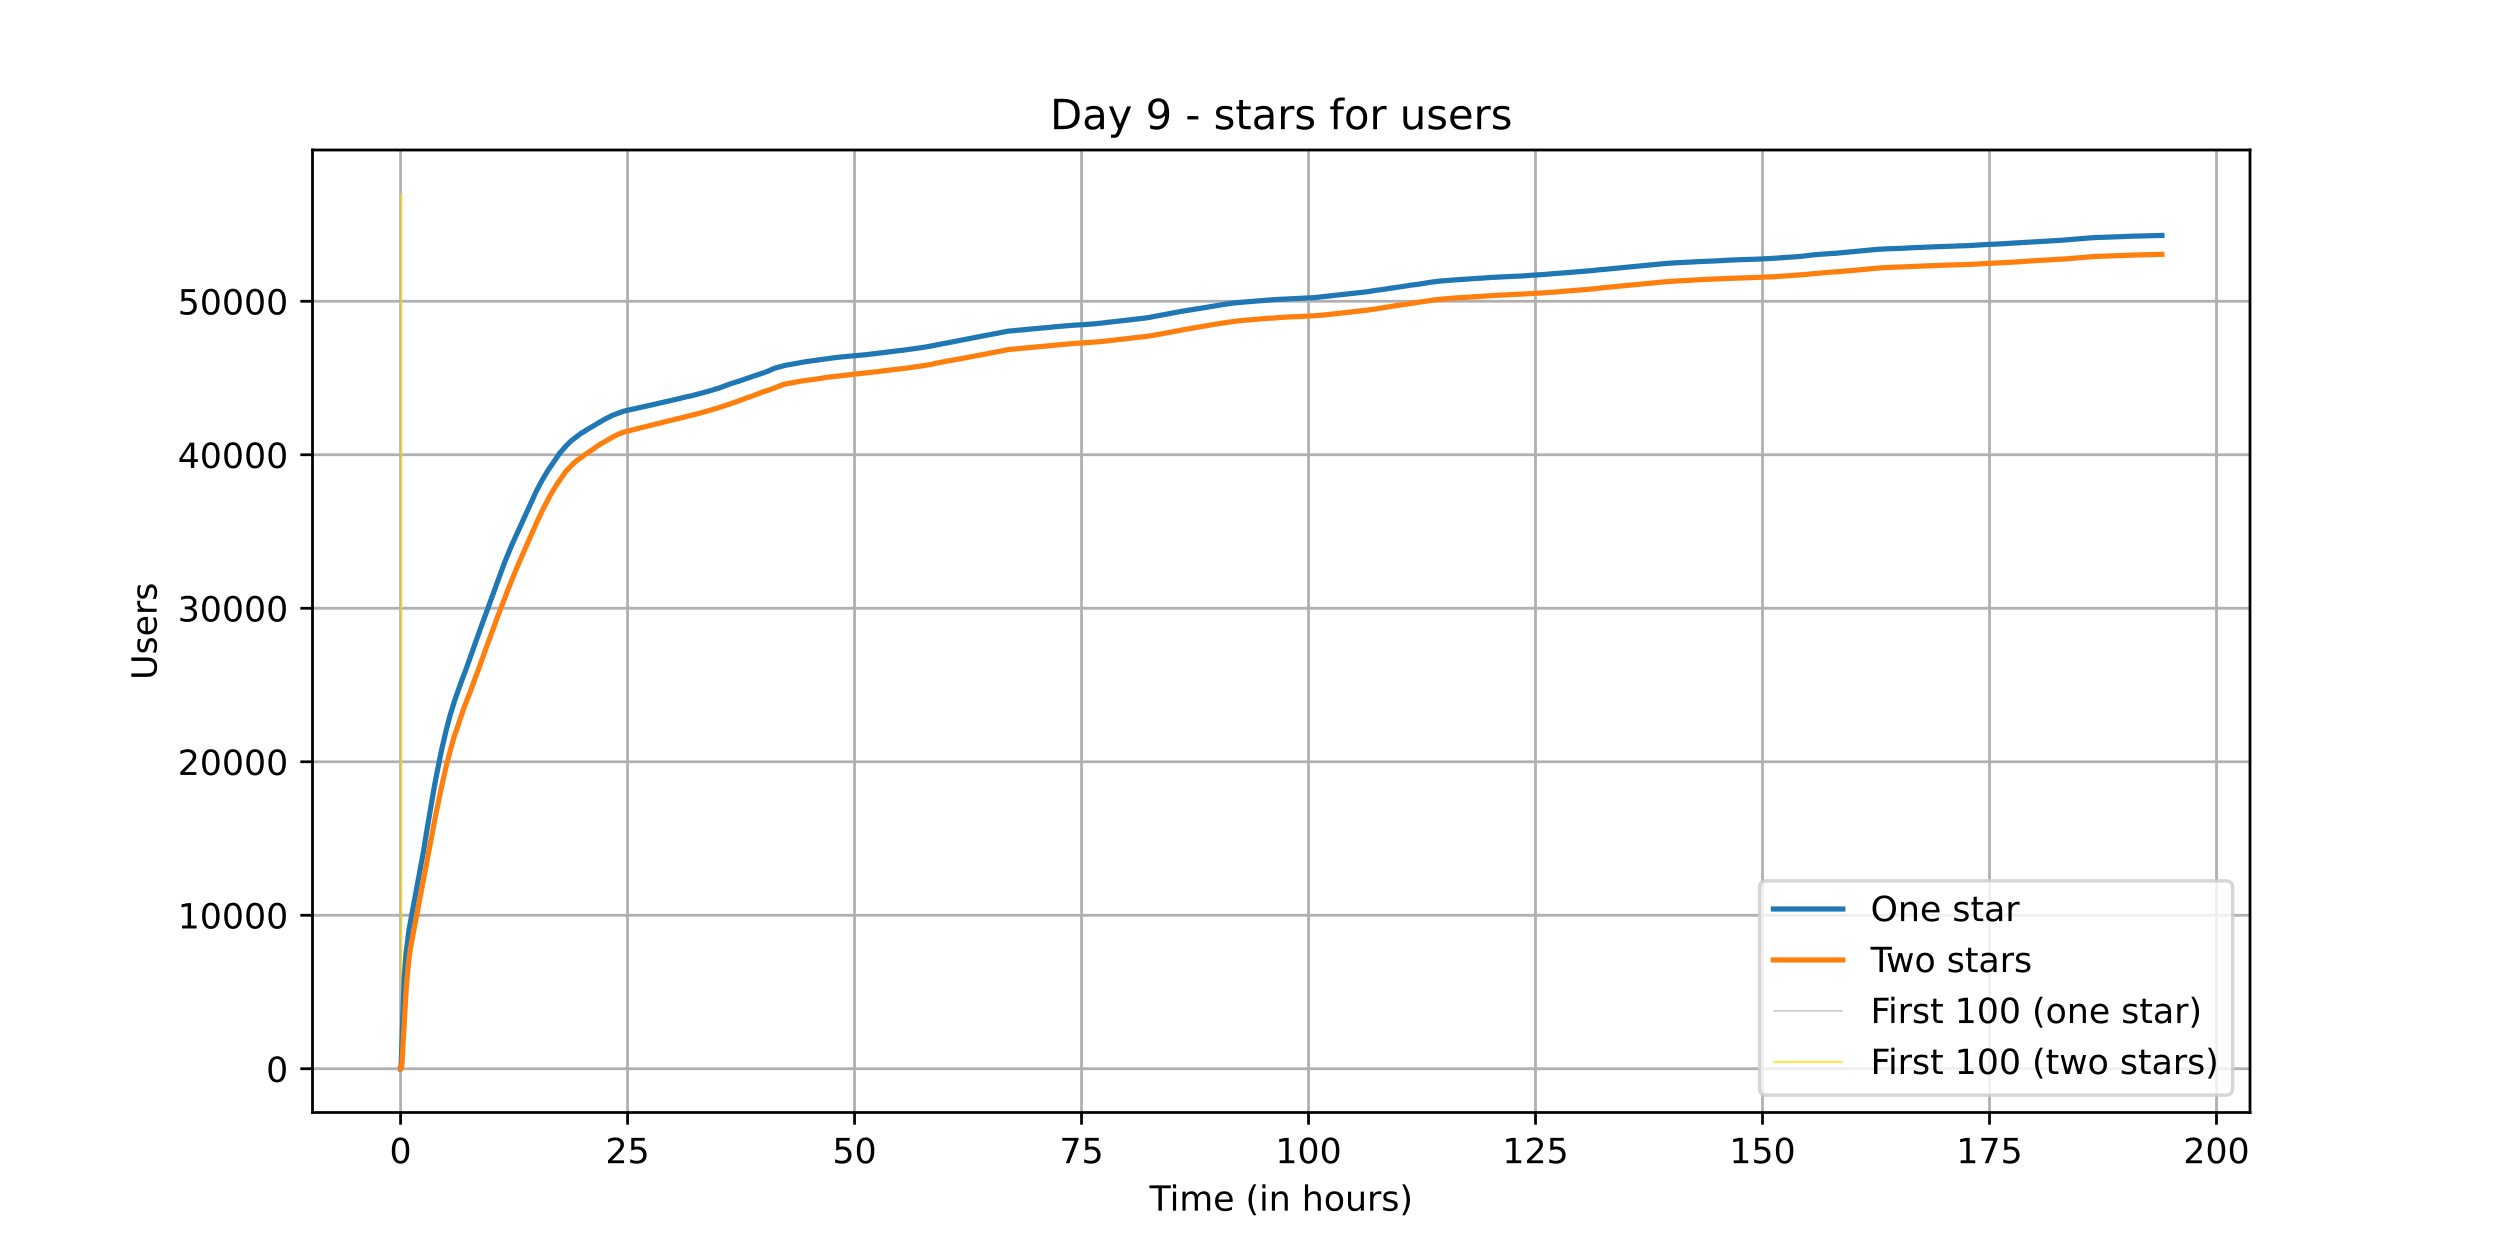 <?xml version="1.0" encoding="utf-8" standalone="no"?>
<!DOCTYPE svg PUBLIC "-//W3C//DTD SVG 1.1//EN"
  "http://www.w3.org/Graphics/SVG/1.1/DTD/svg11.dtd">
<!-- Created with matplotlib (https://matplotlib.org/) -->
<svg height="360pt" version="1.1" viewBox="0 0 720 360" width="720pt" xmlns="http://www.w3.org/2000/svg" xmlns:xlink="http://www.w3.org/1999/xlink">
 <defs>
  <style type="text/css">*{stroke-linecap:butt;stroke-linejoin:round;}</style>
 </defs>
 <g id="figure_1">
  <g id="patch_1">
   <path d="M 0 360 
L 720 360 
L 720 0 
L 0 0 
z
" style="fill:#ffffff;"/>
  </g>
  <g id="axes_1">
   <g id="patch_2">
    <path d="M 90 320.4 
L 648 320.4 
L 648 43.2 
L 90 43.2 
z
" style="fill:#ffffff;"/>
   </g>
   <g id="matplotlib.axis_1">
    <g id="xtick_1">
     <g id="line2d_1">
      <path clip-path="url(#pb12c2595b2)" d="M 115.364 320.4 
L 115.364 43.2 
" style="fill:none;stroke:#b0b0b0;stroke-linecap:square;stroke-width:0.8;"/>
     </g>
     <g id="line2d_2">
      <defs>
       <path d="M 0 0 
L 0 3.5 
" id="mc984964c8a" style="stroke:#000000;stroke-width:0.8;"/>
      </defs>
      <g>
       <use style="stroke:#000000;stroke-width:0.8;" x="115.364" xlink:href="#mc984964c8a" y="320.4"/>
      </g>
     </g>
     <g id="text_1">
      <!-- 0 -->
      <g transform="translate(112.182 334.998)scale(0.1 -0.1)">
       <defs>
        <path d="M 31.781 66.406 
Q 24.172 66.406 20.328 58.906 
Q 16.5 51.422 16.5 36.375 
Q 16.5 21.391 20.328 13.891 
Q 24.172 6.391 31.781 6.391 
Q 39.453 6.391 43.281 13.891 
Q 47.125 21.391 47.125 36.375 
Q 47.125 51.422 43.281 58.906 
Q 39.453 66.406 31.781 66.406 
z
M 31.781 74.219 
Q 44.047 74.219 50.516 64.516 
Q 56.984 54.828 56.984 36.375 
Q 56.984 17.969 50.516 8.266 
Q 44.047 -1.422 31.781 -1.422 
Q 19.531 -1.422 13.062 8.266 
Q 6.594 17.969 6.594 36.375 
Q 6.594 54.828 13.062 64.516 
Q 19.531 74.219 31.781 74.219 
z
" id="DejaVuSans-48"/>
       </defs>
       <use xlink:href="#DejaVuSans-48"/>
      </g>
     </g>
    </g>
    <g id="xtick_2">
     <g id="line2d_3">
      <path clip-path="url(#pb12c2595b2)" d="M 180.737 320.4 
L 180.737 43.2 
" style="fill:none;stroke:#b0b0b0;stroke-linecap:square;stroke-width:0.8;"/>
     </g>
     <g id="line2d_4">
      <g>
       <use style="stroke:#000000;stroke-width:0.8;" x="180.737" xlink:href="#mc984964c8a" y="320.4"/>
      </g>
     </g>
     <g id="text_2">
      <!-- 25 -->
      <g transform="translate(174.374 334.998)scale(0.1 -0.1)">
       <defs>
        <path d="M 19.188 8.297 
L 53.609 8.297 
L 53.609 0 
L 7.328 0 
L 7.328 8.297 
Q 12.938 14.109 22.625 23.891 
Q 32.328 33.688 34.812 36.531 
Q 39.547 41.844 41.422 45.531 
Q 43.312 49.219 43.312 52.781 
Q 43.312 58.594 39.234 62.25 
Q 35.156 65.922 28.609 65.922 
Q 23.969 65.922 18.812 64.312 
Q 13.672 62.703 7.812 59.422 
L 7.812 69.391 
Q 13.766 71.781 18.938 73 
Q 24.125 74.219 28.422 74.219 
Q 39.75 74.219 46.484 68.547 
Q 53.219 62.891 53.219 53.422 
Q 53.219 48.922 51.531 44.891 
Q 49.859 40.875 45.406 35.406 
Q 44.188 33.984 37.641 27.219 
Q 31.109 20.453 19.188 8.297 
z
" id="DejaVuSans-50"/>
        <path d="M 10.797 72.906 
L 49.516 72.906 
L 49.516 64.594 
L 19.828 64.594 
L 19.828 46.734 
Q 21.969 47.469 24.109 47.828 
Q 26.266 48.188 28.422 48.188 
Q 40.625 48.188 47.75 41.5 
Q 54.891 34.812 54.891 23.391 
Q 54.891 11.625 47.562 5.094 
Q 40.234 -1.422 26.906 -1.422 
Q 22.312 -1.422 17.547 -0.641 
Q 12.797 0.141 7.719 1.703 
L 7.719 11.625 
Q 12.109 9.234 16.797 8.062 
Q 21.484 6.891 26.703 6.891 
Q 35.156 6.891 40.078 11.328 
Q 45.016 15.766 45.016 23.391 
Q 45.016 31 40.078 35.438 
Q 35.156 39.891 26.703 39.891 
Q 22.75 39.891 18.812 39.016 
Q 14.891 38.141 10.797 36.281 
z
" id="DejaVuSans-53"/>
       </defs>
       <use xlink:href="#DejaVuSans-50"/>
       <use x="63.623" xlink:href="#DejaVuSans-53"/>
      </g>
     </g>
    </g>
    <g id="xtick_3">
     <g id="line2d_5">
      <path clip-path="url(#pb12c2595b2)" d="M 246.11 320.4 
L 246.11 43.2 
" style="fill:none;stroke:#b0b0b0;stroke-linecap:square;stroke-width:0.8;"/>
     </g>
     <g id="line2d_6">
      <g>
       <use style="stroke:#000000;stroke-width:0.8;" x="246.11" xlink:href="#mc984964c8a" y="320.4"/>
      </g>
     </g>
     <g id="text_3">
      <!-- 50 -->
      <g transform="translate(239.748 334.998)scale(0.1 -0.1)">
       <use xlink:href="#DejaVuSans-53"/>
       <use x="63.623" xlink:href="#DejaVuSans-48"/>
      </g>
     </g>
    </g>
    <g id="xtick_4">
     <g id="line2d_7">
      <path clip-path="url(#pb12c2595b2)" d="M 311.483 320.4 
L 311.483 43.2 
" style="fill:none;stroke:#b0b0b0;stroke-linecap:square;stroke-width:0.8;"/>
     </g>
     <g id="line2d_8">
      <g>
       <use style="stroke:#000000;stroke-width:0.8;" x="311.483" xlink:href="#mc984964c8a" y="320.4"/>
      </g>
     </g>
     <g id="text_4">
      <!-- 75 -->
      <g transform="translate(305.121 334.998)scale(0.1 -0.1)">
       <defs>
        <path d="M 8.203 72.906 
L 55.078 72.906 
L 55.078 68.703 
L 28.609 0 
L 18.312 0 
L 43.219 64.594 
L 8.203 64.594 
z
" id="DejaVuSans-55"/>
       </defs>
       <use xlink:href="#DejaVuSans-55"/>
       <use x="63.623" xlink:href="#DejaVuSans-53"/>
      </g>
     </g>
    </g>
    <g id="xtick_5">
     <g id="line2d_9">
      <path clip-path="url(#pb12c2595b2)" d="M 376.857 320.4 
L 376.857 43.2 
" style="fill:none;stroke:#b0b0b0;stroke-linecap:square;stroke-width:0.8;"/>
     </g>
     <g id="line2d_10">
      <g>
       <use style="stroke:#000000;stroke-width:0.8;" x="376.857" xlink:href="#mc984964c8a" y="320.4"/>
      </g>
     </g>
     <g id="text_5">
      <!-- 100 -->
      <g transform="translate(367.313 334.998)scale(0.1 -0.1)">
       <defs>
        <path d="M 12.406 8.297 
L 28.516 8.297 
L 28.516 63.922 
L 10.984 60.406 
L 10.984 69.391 
L 28.422 72.906 
L 38.281 72.906 
L 38.281 8.297 
L 54.391 8.297 
L 54.391 0 
L 12.406 0 
z
" id="DejaVuSans-49"/>
       </defs>
       <use xlink:href="#DejaVuSans-49"/>
       <use x="63.623" xlink:href="#DejaVuSans-48"/>
       <use x="127.246" xlink:href="#DejaVuSans-48"/>
      </g>
     </g>
    </g>
    <g id="xtick_6">
     <g id="line2d_11">
      <path clip-path="url(#pb12c2595b2)" d="M 442.23 320.4 
L 442.23 43.2 
" style="fill:none;stroke:#b0b0b0;stroke-linecap:square;stroke-width:0.8;"/>
     </g>
     <g id="line2d_12">
      <g>
       <use style="stroke:#000000;stroke-width:0.8;" x="442.23" xlink:href="#mc984964c8a" y="320.4"/>
      </g>
     </g>
     <g id="text_6">
      <!-- 125 -->
      <g transform="translate(432.686 334.998)scale(0.1 -0.1)">
       <use xlink:href="#DejaVuSans-49"/>
       <use x="63.623" xlink:href="#DejaVuSans-50"/>
       <use x="127.246" xlink:href="#DejaVuSans-53"/>
      </g>
     </g>
    </g>
    <g id="xtick_7">
     <g id="line2d_13">
      <path clip-path="url(#pb12c2595b2)" d="M 507.603 320.4 
L 507.603 43.2 
" style="fill:none;stroke:#b0b0b0;stroke-linecap:square;stroke-width:0.8;"/>
     </g>
     <g id="line2d_14">
      <g>
       <use style="stroke:#000000;stroke-width:0.8;" x="507.603" xlink:href="#mc984964c8a" y="320.4"/>
      </g>
     </g>
     <g id="text_7">
      <!-- 150 -->
      <g transform="translate(498.06 334.998)scale(0.1 -0.1)">
       <use xlink:href="#DejaVuSans-49"/>
       <use x="63.623" xlink:href="#DejaVuSans-53"/>
       <use x="127.246" xlink:href="#DejaVuSans-48"/>
      </g>
     </g>
    </g>
    <g id="xtick_8">
     <g id="line2d_15">
      <path clip-path="url(#pb12c2595b2)" d="M 572.977 320.4 
L 572.977 43.2 
" style="fill:none;stroke:#b0b0b0;stroke-linecap:square;stroke-width:0.8;"/>
     </g>
     <g id="line2d_16">
      <g>
       <use style="stroke:#000000;stroke-width:0.8;" x="572.977" xlink:href="#mc984964c8a" y="320.4"/>
      </g>
     </g>
     <g id="text_8">
      <!-- 175 -->
      <g transform="translate(563.433 334.998)scale(0.1 -0.1)">
       <use xlink:href="#DejaVuSans-49"/>
       <use x="63.623" xlink:href="#DejaVuSans-55"/>
       <use x="127.246" xlink:href="#DejaVuSans-53"/>
      </g>
     </g>
    </g>
    <g id="xtick_9">
     <g id="line2d_17">
      <path clip-path="url(#pb12c2595b2)" d="M 638.35 320.4 
L 638.35 43.2 
" style="fill:none;stroke:#b0b0b0;stroke-linecap:square;stroke-width:0.8;"/>
     </g>
     <g id="line2d_18">
      <g>
       <use style="stroke:#000000;stroke-width:0.8;" x="638.35" xlink:href="#mc984964c8a" y="320.4"/>
      </g>
     </g>
     <g id="text_9">
      <!-- 200 -->
      <g transform="translate(628.806 334.998)scale(0.1 -0.1)">
       <use xlink:href="#DejaVuSans-50"/>
       <use x="63.623" xlink:href="#DejaVuSans-48"/>
       <use x="127.246" xlink:href="#DejaVuSans-48"/>
      </g>
     </g>
    </g>
    <g id="text_10">
     <!-- Time (in hours) -->
     <g transform="translate(331.072 348.677)scale(0.1 -0.1)">
      <defs>
       <path d="M -0.297 72.906 
L 61.375 72.906 
L 61.375 64.594 
L 35.5 64.594 
L 35.5 0 
L 25.594 0 
L 25.594 64.594 
L -0.297 64.594 
z
" id="DejaVuSans-84"/>
       <path d="M 9.422 54.688 
L 18.406 54.688 
L 18.406 0 
L 9.422 0 
z
M 9.422 75.984 
L 18.406 75.984 
L 18.406 64.594 
L 9.422 64.594 
z
" id="DejaVuSans-105"/>
       <path d="M 52 44.188 
Q 55.375 50.25 60.062 53.125 
Q 64.75 56 71.094 56 
Q 79.641 56 84.281 50.016 
Q 88.922 44.047 88.922 33.016 
L 88.922 0 
L 79.891 0 
L 79.891 32.719 
Q 79.891 40.578 77.094 44.375 
Q 74.312 48.188 68.609 48.188 
Q 61.625 48.188 57.562 43.547 
Q 53.516 38.922 53.516 30.906 
L 53.516 0 
L 44.484 0 
L 44.484 32.719 
Q 44.484 40.625 41.703 44.406 
Q 38.922 48.188 33.109 48.188 
Q 26.219 48.188 22.156 43.531 
Q 18.109 38.875 18.109 30.906 
L 18.109 0 
L 9.078 0 
L 9.078 54.688 
L 18.109 54.688 
L 18.109 46.188 
Q 21.188 51.219 25.484 53.609 
Q 29.781 56 35.688 56 
Q 41.656 56 45.828 52.969 
Q 50 49.953 52 44.188 
z
" id="DejaVuSans-109"/>
       <path d="M 56.203 29.594 
L 56.203 25.203 
L 14.891 25.203 
Q 15.484 15.922 20.484 11.062 
Q 25.484 6.203 34.422 6.203 
Q 39.594 6.203 44.453 7.469 
Q 49.312 8.734 54.109 11.281 
L 54.109 2.781 
Q 49.266 0.734 44.188 -0.344 
Q 39.109 -1.422 33.891 -1.422 
Q 20.797 -1.422 13.156 6.188 
Q 5.516 13.812 5.516 26.812 
Q 5.516 40.234 12.766 48.109 
Q 20.016 56 32.328 56 
Q 43.359 56 49.781 48.891 
Q 56.203 41.797 56.203 29.594 
z
M 47.219 32.234 
Q 47.125 39.594 43.094 43.984 
Q 39.062 48.391 32.422 48.391 
Q 24.906 48.391 20.391 44.141 
Q 15.875 39.891 15.188 32.172 
z
" id="DejaVuSans-101"/>
       <path id="DejaVuSans-32"/>
       <path d="M 31 75.875 
Q 24.469 64.656 21.281 53.656 
Q 18.109 42.672 18.109 31.391 
Q 18.109 20.125 21.312 9.062 
Q 24.516 -2 31 -13.188 
L 23.188 -13.188 
Q 15.875 -1.703 12.234 9.375 
Q 8.594 20.453 8.594 31.391 
Q 8.594 42.281 12.203 53.312 
Q 15.828 64.359 23.188 75.875 
z
" id="DejaVuSans-40"/>
       <path d="M 54.891 33.016 
L 54.891 0 
L 45.906 0 
L 45.906 32.719 
Q 45.906 40.484 42.875 44.328 
Q 39.844 48.188 33.797 48.188 
Q 26.516 48.188 22.312 43.547 
Q 18.109 38.922 18.109 30.906 
L 18.109 0 
L 9.078 0 
L 9.078 54.688 
L 18.109 54.688 
L 18.109 46.188 
Q 21.344 51.125 25.703 53.562 
Q 30.078 56 35.797 56 
Q 45.219 56 50.047 50.172 
Q 54.891 44.344 54.891 33.016 
z
" id="DejaVuSans-110"/>
       <path d="M 54.891 33.016 
L 54.891 0 
L 45.906 0 
L 45.906 32.719 
Q 45.906 40.484 42.875 44.328 
Q 39.844 48.188 33.797 48.188 
Q 26.516 48.188 22.312 43.547 
Q 18.109 38.922 18.109 30.906 
L 18.109 0 
L 9.078 0 
L 9.078 75.984 
L 18.109 75.984 
L 18.109 46.188 
Q 21.344 51.125 25.703 53.562 
Q 30.078 56 35.797 56 
Q 45.219 56 50.047 50.172 
Q 54.891 44.344 54.891 33.016 
z
" id="DejaVuSans-104"/>
       <path d="M 30.609 48.391 
Q 23.391 48.391 19.188 42.75 
Q 14.984 37.109 14.984 27.297 
Q 14.984 17.484 19.156 11.844 
Q 23.344 6.203 30.609 6.203 
Q 37.797 6.203 41.984 11.859 
Q 46.188 17.531 46.188 27.297 
Q 46.188 37.016 41.984 42.703 
Q 37.797 48.391 30.609 48.391 
z
M 30.609 56 
Q 42.328 56 49.016 48.375 
Q 55.719 40.766 55.719 27.297 
Q 55.719 13.875 49.016 6.219 
Q 42.328 -1.422 30.609 -1.422 
Q 18.844 -1.422 12.172 6.219 
Q 5.516 13.875 5.516 27.297 
Q 5.516 40.766 12.172 48.375 
Q 18.844 56 30.609 56 
z
" id="DejaVuSans-111"/>
       <path d="M 8.5 21.578 
L 8.5 54.688 
L 17.484 54.688 
L 17.484 21.922 
Q 17.484 14.156 20.5 10.266 
Q 23.531 6.391 29.594 6.391 
Q 36.859 6.391 41.078 11.031 
Q 45.312 15.672 45.312 23.688 
L 45.312 54.688 
L 54.297 54.688 
L 54.297 0 
L 45.312 0 
L 45.312 8.406 
Q 42.047 3.422 37.719 1 
Q 33.406 -1.422 27.688 -1.422 
Q 18.266 -1.422 13.375 4.438 
Q 8.5 10.297 8.5 21.578 
z
M 31.109 56 
z
" id="DejaVuSans-117"/>
       <path d="M 41.109 46.297 
Q 39.594 47.172 37.812 47.578 
Q 36.031 48 33.891 48 
Q 26.266 48 22.188 43.047 
Q 18.109 38.094 18.109 28.812 
L 18.109 0 
L 9.078 0 
L 9.078 54.688 
L 18.109 54.688 
L 18.109 46.188 
Q 20.953 51.172 25.484 53.578 
Q 30.031 56 36.531 56 
Q 37.453 56 38.578 55.875 
Q 39.703 55.766 41.062 55.516 
z
" id="DejaVuSans-114"/>
       <path d="M 44.281 53.078 
L 44.281 44.578 
Q 40.484 46.531 36.375 47.5 
Q 32.281 48.484 27.875 48.484 
Q 21.188 48.484 17.844 46.438 
Q 14.5 44.391 14.5 40.281 
Q 14.5 37.156 16.891 35.375 
Q 19.281 33.594 26.516 31.984 
L 29.594 31.297 
Q 39.156 29.25 43.188 25.516 
Q 47.219 21.781 47.219 15.094 
Q 47.219 7.469 41.188 3.016 
Q 35.156 -1.422 24.609 -1.422 
Q 20.219 -1.422 15.453 -0.562 
Q 10.688 0.297 5.422 2 
L 5.422 11.281 
Q 10.406 8.688 15.234 7.391 
Q 20.062 6.109 24.812 6.109 
Q 31.156 6.109 34.562 8.281 
Q 37.984 10.453 37.984 14.406 
Q 37.984 18.062 35.516 20.016 
Q 33.062 21.969 24.703 23.781 
L 21.578 24.516 
Q 13.234 26.266 9.516 29.906 
Q 5.812 33.547 5.812 39.891 
Q 5.812 47.609 11.281 51.797 
Q 16.75 56 26.812 56 
Q 31.781 56 36.172 55.266 
Q 40.578 54.547 44.281 53.078 
z
" id="DejaVuSans-115"/>
       <path d="M 8.016 75.875 
L 15.828 75.875 
Q 23.141 64.359 26.781 53.312 
Q 30.422 42.281 30.422 31.391 
Q 30.422 20.453 26.781 9.375 
Q 23.141 -1.703 15.828 -13.188 
L 8.016 -13.188 
Q 14.5 -2 17.703 9.062 
Q 20.906 20.125 20.906 31.391 
Q 20.906 42.672 17.703 53.656 
Q 14.5 64.656 8.016 75.875 
z
" id="DejaVuSans-41"/>
      </defs>
      <use xlink:href="#DejaVuSans-84"/>
      <use x="57.959" xlink:href="#DejaVuSans-105"/>
      <use x="85.742" xlink:href="#DejaVuSans-109"/>
      <use x="183.154" xlink:href="#DejaVuSans-101"/>
      <use x="244.678" xlink:href="#DejaVuSans-32"/>
      <use x="276.465" xlink:href="#DejaVuSans-40"/>
      <use x="315.479" xlink:href="#DejaVuSans-105"/>
      <use x="343.262" xlink:href="#DejaVuSans-110"/>
      <use x="406.641" xlink:href="#DejaVuSans-32"/>
      <use x="438.428" xlink:href="#DejaVuSans-104"/>
      <use x="501.807" xlink:href="#DejaVuSans-111"/>
      <use x="562.988" xlink:href="#DejaVuSans-117"/>
      <use x="626.367" xlink:href="#DejaVuSans-114"/>
      <use x="667.48" xlink:href="#DejaVuSans-115"/>
      <use x="719.58" xlink:href="#DejaVuSans-41"/>
     </g>
    </g>
   </g>
   <g id="matplotlib.axis_2">
    <g id="ytick_1">
     <g id="line2d_19">
      <path clip-path="url(#pb12c2595b2)" d="M 90 307.8 
L 648 307.8 
" style="fill:none;stroke:#b0b0b0;stroke-linecap:square;stroke-width:0.8;"/>
     </g>
     <g id="line2d_20">
      <defs>
       <path d="M 0 0 
L -3.5 0 
" id="mdc20ce5149" style="stroke:#000000;stroke-width:0.8;"/>
      </defs>
      <g>
       <use style="stroke:#000000;stroke-width:0.8;" x="90" xlink:href="#mdc20ce5149" y="307.8"/>
      </g>
     </g>
     <g id="text_11">
      <!-- 0 -->
      <g transform="translate(76.638 311.599)scale(0.1 -0.1)">
       <use xlink:href="#DejaVuSans-48"/>
      </g>
     </g>
    </g>
    <g id="ytick_2">
     <g id="line2d_21">
      <path clip-path="url(#pb12c2595b2)" d="M 90 263.594 
L 648 263.594 
" style="fill:none;stroke:#b0b0b0;stroke-linecap:square;stroke-width:0.8;"/>
     </g>
     <g id="line2d_22">
      <g>
       <use style="stroke:#000000;stroke-width:0.8;" x="90" xlink:href="#mdc20ce5149" y="263.594"/>
      </g>
     </g>
     <g id="text_12">
      <!-- 10000 -->
      <g transform="translate(51.188 267.393)scale(0.1 -0.1)">
       <use xlink:href="#DejaVuSans-49"/>
       <use x="63.623" xlink:href="#DejaVuSans-48"/>
       <use x="127.246" xlink:href="#DejaVuSans-48"/>
       <use x="190.869" xlink:href="#DejaVuSans-48"/>
       <use x="254.492" xlink:href="#DejaVuSans-48"/>
      </g>
     </g>
    </g>
    <g id="ytick_3">
     <g id="line2d_23">
      <path clip-path="url(#pb12c2595b2)" d="M 90 219.388 
L 648 219.388 
" style="fill:none;stroke:#b0b0b0;stroke-linecap:square;stroke-width:0.8;"/>
     </g>
     <g id="line2d_24">
      <g>
       <use style="stroke:#000000;stroke-width:0.8;" x="90" xlink:href="#mdc20ce5149" y="219.388"/>
      </g>
     </g>
     <g id="text_13">
      <!-- 20000 -->
      <g transform="translate(51.188 223.187)scale(0.1 -0.1)">
       <use xlink:href="#DejaVuSans-50"/>
       <use x="63.623" xlink:href="#DejaVuSans-48"/>
       <use x="127.246" xlink:href="#DejaVuSans-48"/>
       <use x="190.869" xlink:href="#DejaVuSans-48"/>
       <use x="254.492" xlink:href="#DejaVuSans-48"/>
      </g>
     </g>
    </g>
    <g id="ytick_4">
     <g id="line2d_25">
      <path clip-path="url(#pb12c2595b2)" d="M 90 175.181 
L 648 175.181 
" style="fill:none;stroke:#b0b0b0;stroke-linecap:square;stroke-width:0.8;"/>
     </g>
     <g id="line2d_26">
      <g>
       <use style="stroke:#000000;stroke-width:0.8;" x="90" xlink:href="#mdc20ce5149" y="175.181"/>
      </g>
     </g>
     <g id="text_14">
      <!-- 30000 -->
      <g transform="translate(51.188 178.981)scale(0.1 -0.1)">
       <defs>
        <path d="M 40.578 39.312 
Q 47.656 37.797 51.625 33 
Q 55.609 28.219 55.609 21.188 
Q 55.609 10.406 48.188 4.484 
Q 40.766 -1.422 27.094 -1.422 
Q 22.516 -1.422 17.656 -0.516 
Q 12.797 0.391 7.625 2.203 
L 7.625 11.719 
Q 11.719 9.328 16.594 8.109 
Q 21.484 6.891 26.812 6.891 
Q 36.078 6.891 40.938 10.547 
Q 45.797 14.203 45.797 21.188 
Q 45.797 27.641 41.281 31.266 
Q 36.766 34.906 28.719 34.906 
L 20.219 34.906 
L 20.219 43.016 
L 29.109 43.016 
Q 36.375 43.016 40.234 45.922 
Q 44.094 48.828 44.094 54.297 
Q 44.094 59.906 40.109 62.906 
Q 36.141 65.922 28.719 65.922 
Q 24.656 65.922 20.016 65.031 
Q 15.375 64.156 9.812 62.312 
L 9.812 71.094 
Q 15.438 72.656 20.344 73.438 
Q 25.25 74.219 29.594 74.219 
Q 40.828 74.219 47.359 69.109 
Q 53.906 64.016 53.906 55.328 
Q 53.906 49.266 50.438 45.094 
Q 46.969 40.922 40.578 39.312 
z
" id="DejaVuSans-51"/>
       </defs>
       <use xlink:href="#DejaVuSans-51"/>
       <use x="63.623" xlink:href="#DejaVuSans-48"/>
       <use x="127.246" xlink:href="#DejaVuSans-48"/>
       <use x="190.869" xlink:href="#DejaVuSans-48"/>
       <use x="254.492" xlink:href="#DejaVuSans-48"/>
      </g>
     </g>
    </g>
    <g id="ytick_5">
     <g id="line2d_27">
      <path clip-path="url(#pb12c2595b2)" d="M 90 130.975 
L 648 130.975 
" style="fill:none;stroke:#b0b0b0;stroke-linecap:square;stroke-width:0.8;"/>
     </g>
     <g id="line2d_28">
      <g>
       <use style="stroke:#000000;stroke-width:0.8;" x="90" xlink:href="#mdc20ce5149" y="130.975"/>
      </g>
     </g>
     <g id="text_15">
      <!-- 40000 -->
      <g transform="translate(51.188 134.774)scale(0.1 -0.1)">
       <defs>
        <path d="M 37.797 64.312 
L 12.891 25.391 
L 37.797 25.391 
z
M 35.203 72.906 
L 47.609 72.906 
L 47.609 25.391 
L 58.016 25.391 
L 58.016 17.188 
L 47.609 17.188 
L 47.609 0 
L 37.797 0 
L 37.797 17.188 
L 4.891 17.188 
L 4.891 26.703 
z
" id="DejaVuSans-52"/>
       </defs>
       <use xlink:href="#DejaVuSans-52"/>
       <use x="63.623" xlink:href="#DejaVuSans-48"/>
       <use x="127.246" xlink:href="#DejaVuSans-48"/>
       <use x="190.869" xlink:href="#DejaVuSans-48"/>
       <use x="254.492" xlink:href="#DejaVuSans-48"/>
      </g>
     </g>
    </g>
    <g id="ytick_6">
     <g id="line2d_29">
      <path clip-path="url(#pb12c2595b2)" d="M 90 86.769 
L 648 86.769 
" style="fill:none;stroke:#b0b0b0;stroke-linecap:square;stroke-width:0.8;"/>
     </g>
     <g id="line2d_30">
      <g>
       <use style="stroke:#000000;stroke-width:0.8;" x="90" xlink:href="#mdc20ce5149" y="86.769"/>
      </g>
     </g>
     <g id="text_16">
      <!-- 50000 -->
      <g transform="translate(51.188 90.568)scale(0.1 -0.1)">
       <use xlink:href="#DejaVuSans-53"/>
       <use x="63.623" xlink:href="#DejaVuSans-48"/>
       <use x="127.246" xlink:href="#DejaVuSans-48"/>
       <use x="190.869" xlink:href="#DejaVuSans-48"/>
       <use x="254.492" xlink:href="#DejaVuSans-48"/>
      </g>
     </g>
    </g>
    <g id="text_17">
     <!-- Users -->
     <g transform="translate(45.108 195.801)rotate(-90)scale(0.1 -0.1)">
      <defs>
       <path d="M 8.688 72.906 
L 18.609 72.906 
L 18.609 28.609 
Q 18.609 16.891 22.844 11.734 
Q 27.094 6.594 36.625 6.594 
Q 46.094 6.594 50.344 11.734 
Q 54.594 16.891 54.594 28.609 
L 54.594 72.906 
L 64.5 72.906 
L 64.5 27.391 
Q 64.5 13.141 57.438 5.859 
Q 50.391 -1.422 36.625 -1.422 
Q 22.797 -1.422 15.734 5.859 
Q 8.688 13.141 8.688 27.391 
z
" id="DejaVuSans-85"/>
      </defs>
      <use xlink:href="#DejaVuSans-85"/>
      <use x="73.193" xlink:href="#DejaVuSans-115"/>
      <use x="125.293" xlink:href="#DejaVuSans-101"/>
      <use x="186.816" xlink:href="#DejaVuSans-114"/>
      <use x="227.93" xlink:href="#DejaVuSans-115"/>
     </g>
    </g>
   </g>
   <g id="LineCollection_1">
    <path clip-path="url(#pb12c2595b2)" d="M 115.515 307.8 
L 115.515 55.8 
" style="fill:none;stroke:#c0c0c0;stroke-width:0.4;"/>
   </g>
   <g id="LineCollection_2">
    <path clip-path="url(#pb12c2595b2)" d="M 115.645 307.8 
L 115.645 55.8 
" style="fill:none;stroke:#ffd700;stroke-width:0.4;"/>
   </g>
   <g id="line2d_31">
    <path clip-path="url(#pb12c2595b2)" d="M 115.364 307.8 
L 115.428 307.796 
L 115.515 307.221 
L 115.688 302.455 
L 116.378 282.337 
L 116.94 274.482 
L 117.804 267.723 
L 122.037 244.824 
L 122.858 239.607 
L 124.844 227.968 
L 125.492 224.365 
L 127.133 216.161 
L 128.602 209.866 
L 129.595 206.135 
L 130.977 201.63 
L 132.316 197.841 
L 132.748 196.639 
L 133.352 194.95 
L 133.827 193.819 
L 137.844 182.506 
L 138.19 181.525 
L 145.322 161.981 
L 147.222 157.362 
L 147.654 156.394 
L 154.481 141.412 
L 155.388 139.71 
L 156.079 138.402 
L 157.764 135.55 
L 161.22 130.489 
L 163.337 128.075 
L 164.158 127.279 
L 164.547 126.93 
L 166.967 125.082 
L 167.313 124.804 
L 168.134 124.357 
L 168.782 123.902 
L 173.231 121.276 
L 173.663 121.033 
L 174.484 120.565 
L 175.132 120.251 
L 176.254 119.689 
L 176.514 119.565 
L 179.538 118.443 
L 180.1 118.332 
L 180.359 118.235 
L 181.569 117.97 
L 182.562 117.757 
L 189.105 116.299 
L 189.972 116.069 
L 191.1 115.83 
L 192.051 115.622 
L 196.025 114.707 
L 196.327 114.601 
L 197.926 114.23 
L 199.135 113.996 
L 199.912 113.779 
L 200.258 113.686 
L 200.776 113.54 
L 201.51 113.359 
L 201.77 113.271 
L 203.634 112.789 
L 204.239 112.616 
L 204.844 112.426 
L 205.707 112.183 
L 206.14 112.028 
L 206.874 111.838 
L 207.565 111.586 
L 208.603 111.18 
L 210.763 110.41 
L 212.059 109.99 
L 212.707 109.822 
L 213.485 109.54 
L 216.251 108.594 
L 216.683 108.448 
L 219.752 107.409 
L 220.011 107.334 
L 220.443 107.179 
L 221.395 106.808 
L 222 106.511 
L 222.648 106.237 
L 223.167 106.021 
L 226.064 105.238 
L 226.626 105.132 
L 227.101 105.044 
L 228.701 104.774 
L 229.565 104.624 
L 230.732 104.394 
L 231.553 104.252 
L 232.245 104.146 
L 232.72 104.067 
L 233.325 103.996 
L 236.091 103.607 
L 236.522 103.536 
L 237.214 103.439 
L 237.602 103.395 
L 239.287 103.161 
L 240.151 103.054 
L 240.54 103.001 
L 241.576 102.891 
L 242.268 102.794 
L 243.564 102.692 
L 244.126 102.626 
L 245.422 102.515 
L 246.372 102.431 
L 247.408 102.325 
L 248.272 102.259 
L 249.308 102.153 
L 249.826 102.108 
L 250.561 102.002 
L 251.166 101.923 
L 252.419 101.812 
L 253.196 101.68 
L 254.276 101.569 
L 258.897 100.981 
L 259.896 100.888 
L 261.887 100.601 
L 262.881 100.491 
L 263.659 100.353 
L 264.566 100.243 
L 266.51 99.942 
L 267.33 99.801 
L 268.625 99.562 
L 269.014 99.483 
L 270.051 99.27 
L 270.656 99.164 
L 279.121 97.529 
L 280.245 97.308 
L 280.806 97.193 
L 281.41 97.082 
L 282.015 96.954 
L 290.354 95.371 
L 302.969 94.2 
L 303.963 94.089 
L 308.972 93.683 
L 310.786 93.572 
L 313.853 93.364 
L 315.364 93.254 
L 325.518 92.1 
L 326.166 92.012 
L 327.246 91.901 
L 331.22 91.397 
L 331.652 91.287 
L 332.818 91.061 
L 333.164 90.999 
L 339.124 89.881 
L 340.549 89.625 
L 342.882 89.249 
L 343.529 89.138 
L 343.875 89.076 
L 344.566 88.966 
L 346.552 88.665 
L 348.151 88.396 
L 351.087 87.901 
L 352.815 87.618 
L 354.802 87.321 
L 355.795 87.211 
L 362.143 86.676 
L 363.569 86.57 
L 364.605 86.468 
L 367.936 86.234 
L 370.397 86.128 
L 371.132 86.084 
L 373.593 85.973 
L 375.882 85.845 
L 378.301 85.734 
L 393.981 84.006 
L 394.327 83.935 
L 395.017 83.834 
L 395.925 83.67 
L 397.479 83.462 
L 398.343 83.356 
L 399.034 83.25 
L 399.639 83.14 
L 400.329 83.033 
L 402.835 82.671 
L 404.649 82.401 
L 405.426 82.291 
L 406.074 82.14 
L 407.154 82.026 
L 408.104 81.915 
L 410.091 81.601 
L 412.467 81.217 
L 413.417 81.115 
L 414.021 81.035 
L 414.972 80.925 
L 419.766 80.549 
L 421.667 80.439 
L 425.078 80.195 
L 427.065 80.089 
L 428.059 79.996 
L 429.959 79.886 
L 432.075 79.775 
L 434.321 79.665 
L 436.394 79.563 
L 438.856 79.462 
L 439.245 79.417 
L 440.67 79.307 
L 443.737 79.104 
L 445.249 79.002 
L 445.767 78.949 
L 447.063 78.838 
L 451.387 78.511 
L 452.813 78.401 
L 458.082 77.967 
L 459.249 77.857 
L 460.588 77.693 
L 462.057 77.583 
L 478.992 75.947 
L 480.461 75.837 
L 480.98 75.788 
L 482.837 75.682 
L 483.614 75.633 
L 486.034 75.523 
L 488.583 75.373 
L 491.26 75.262 
L 493.075 75.187 
L 495.235 75.076 
L 497.569 74.948 
L 500.035 74.838 
L 500.729 74.807 
L 504.446 74.696 
L 506.13 74.63 
L 508.203 74.519 
L 510.018 74.444 
L 511.659 74.338 
L 512.177 74.289 
L 515.33 74.077 
L 516.928 73.976 
L 517.489 73.914 
L 518.914 73.803 
L 520.124 73.671 
L 520.858 73.56 
L 521.938 73.45 
L 522.888 73.339 
L 526.602 73.065 
L 528.547 72.954 
L 540.688 71.81 
L 542.805 71.699 
L 544.663 71.619 
L 547.947 71.509 
L 550.581 71.35 
L 553.519 71.239 
L 555.419 71.151 
L 558.053 71.04 
L 559.565 70.992 
L 562.761 70.886 
L 563.495 70.841 
L 567.08 70.731 
L 569.715 70.567 
L 571.701 70.457 
L 573.861 70.342 
L 576.237 70.231 
L 576.928 70.2 
L 578.485 70.099 
L 579.003 70.055 
L 581.033 69.944 
L 581.766 69.904 
L 583.322 69.794 
L 583.927 69.776 
L 585.698 69.666 
L 586.432 69.626 
L 588.766 69.493 
L 590.45 69.383 
L 592.913 69.237 
L 594.47 69.135 
L 595.032 69.078 
L 596.414 68.967 
L 602.247 68.485 
L 604.45 68.375 
L 605.833 68.339 
L 608.814 68.229 
L 610.499 68.167 
L 613.09 68.056 
L 614.732 67.999 
L 619.656 67.888 
L 621.211 67.835 
L 622.636 67.8 
L 622.636 67.8 
" style="fill:none;stroke:#1f77b4;stroke-linecap:square;stroke-width:1.5;"/>
   </g>
   <g id="line2d_32">
    <path clip-path="url(#pb12c2595b2)" d="M 115.364 307.8 
L 115.558 307.72 
L 115.645 307.358 
L 115.774 306.253 
L 116.163 299.14 
L 116.983 284.981 
L 117.588 277.925 
L 118.192 273.151 
L 121.13 257.63 
L 121.648 254.982 
L 124.887 237.857 
L 125.233 236.009 
L 127.004 227.287 
L 128.645 220.037 
L 130.588 212.841 
L 133.223 205.029 
L 133.482 204.282 
L 133.827 203.305 
L 134.475 201.621 
L 135.469 199.146 
L 137.11 194.566 
L 137.888 192.572 
L 140.009 186.578 
L 142.557 179.73 
L 142.946 178.581 
L 143.249 177.719 
L 144.372 174.788 
L 145.063 173.046 
L 145.408 172.206 
L 146.142 170.173 
L 146.315 169.801 
L 147.352 167.184 
L 147.612 166.596 
L 147.914 165.827 
L 148.777 163.692 
L 152.709 154.643 
L 154.222 151.297 
L 154.61 150.337 
L 154.697 150.205 
L 155.129 149.25 
L 156.295 146.863 
L 156.597 146.235 
L 157.203 145.05 
L 157.548 144.405 
L 157.894 143.715 
L 158.844 142.009 
L 159.794 140.457 
L 160.226 139.715 
L 162.56 136.346 
L 162.905 135.838 
L 163.683 134.976 
L 164.158 134.507 
L 164.677 133.986 
L 164.85 133.8 
L 165.368 133.287 
L 166.189 132.611 
L 167.571 131.629 
L 168.263 131.081 
L 169.948 129.932 
L 170.64 129.512 
L 171.071 129.185 
L 171.417 128.906 
L 171.676 128.694 
L 172.151 128.38 
L 172.453 128.212 
L 172.928 127.907 
L 176.773 125.688 
L 176.989 125.595 
L 177.723 125.206 
L 178.889 124.742 
L 179.191 124.645 
L 179.798 124.41 
L 181.741 123.924 
L 183.775 123.411 
L 184.078 123.31 
L 184.424 123.221 
L 184.683 123.151 
L 185.204 123.04 
L 185.939 122.859 
L 186.371 122.757 
L 186.847 122.651 
L 189.367 121.997 
L 190.404 121.785 
L 191.143 121.559 
L 193.865 120.896 
L 194.556 120.733 
L 196.068 120.374 
L 196.846 120.189 
L 197.536 120.008 
L 197.926 119.897 
L 200.647 119.238 
L 200.992 119.106 
L 201.554 119.004 
L 201.77 118.924 
L 203.418 118.46 
L 204.325 118.208 
L 205.405 117.872 
L 205.88 117.735 
L 206.572 117.554 
L 207.047 117.382 
L 211.324 115.963 
L 211.54 115.879 
L 213.312 115.264 
L 213.571 115.171 
L 214.651 114.738 
L 215.3 114.495 
L 215.818 114.345 
L 216.294 114.194 
L 217.418 113.739 
L 218.023 113.518 
L 218.412 113.363 
L 218.887 113.209 
L 219.535 112.917 
L 220.011 112.767 
L 221.006 112.462 
L 221.395 112.351 
L 225.848 110.658 
L 230.602 109.787 
L 231.337 109.677 
L 232.115 109.553 
L 235.313 109.128 
L 235.615 109.089 
L 238.509 108.607 
L 239.546 108.501 
L 239.935 108.461 
L 251.209 107.188 
L 251.771 107.126 
L 252.98 107.024 
L 253.542 106.905 
L 261.109 106.016 
L 263.141 105.716 
L 265.862 105.331 
L 266.725 105.181 
L 268.323 104.92 
L 269.058 104.734 
L 269.921 104.54 
L 270.829 104.376 
L 271.994 104.155 
L 272.685 103.974 
L 273.592 103.863 
L 278.127 103.037 
L 278.646 102.926 
L 279.467 102.789 
L 290.527 100.658 
L 304.438 99.359 
L 305.215 99.248 
L 309.879 98.877 
L 311.607 98.766 
L 314.587 98.568 
L 315.929 98.466 
L 316.492 98.408 
L 317.615 98.298 
L 318.608 98.205 
L 327.16 97.215 
L 327.419 97.171 
L 328.455 97.073 
L 329.579 96.963 
L 330.227 96.879 
L 332.257 96.565 
L 332.732 96.477 
L 333.251 96.366 
L 334.761 96.114 
L 335.15 96.03 
L 341.974 94.753 
L 342.665 94.646 
L 346.984 93.882 
L 348.582 93.612 
L 351.562 93.112 
L 352.254 93.006 
L 352.815 92.94 
L 353.635 92.834 
L 353.981 92.781 
L 355.881 92.498 
L 356.745 92.388 
L 357.264 92.343 
L 363.569 91.804 
L 364.821 91.693 
L 367.028 91.579 
L 368.238 91.468 
L 371.174 91.274 
L 374.413 91.163 
L 377.134 90.995 
L 379.337 90.889 
L 380.417 90.783 
L 381.756 90.672 
L 391.69 89.558 
L 392.424 89.443 
L 393.549 89.337 
L 395.147 89.125 
L 396.011 89.015 
L 398.775 88.555 
L 400.804 88.237 
L 401.755 88.055 
L 404.563 87.662 
L 406.161 87.441 
L 406.722 87.339 
L 407.499 87.211 
L 409.443 86.919 
L 409.745 86.875 
L 412.078 86.53 
L 412.942 86.38 
L 413.979 86.278 
L 414.886 86.168 
L 420.241 85.726 
L 422.444 85.615 
L 423.178 85.571 
L 424.776 85.465 
L 425.597 85.407 
L 427.281 85.297 
L 430.347 85.093 
L 432.463 84.983 
L 433.112 84.961 
L 435.401 84.837 
L 437.517 84.727 
L 439.418 84.638 
L 441.275 84.528 
L 443.694 84.386 
L 445.162 84.284 
L 445.767 84.214 
L 446.415 84.192 
L 448.402 84.086 
L 448.964 84.028 
L 449.871 83.918 
L 454.411 83.568 
L 455.836 83.471 
L 456.225 83.427 
L 457.521 83.321 
L 458.557 83.219 
L 459.595 83.113 
L 461.106 82.919 
L 479.857 81.128 
L 481.282 81.022 
L 482.016 80.982 
L 484.522 80.832 
L 486.768 80.721 
L 489.446 80.558 
L 491.562 80.447 
L 493.377 80.372 
L 496.098 80.262 
L 498.046 80.173 
L 501.551 80.063 
L 503.236 79.996 
L 506.26 79.886 
L 508.246 79.789 
L 511.399 79.678 
L 512.479 79.572 
L 514.336 79.466 
L 515.157 79.409 
L 516.582 79.298 
L 520.729 78.989 
L 521.506 78.878 
L 527.725 78.348 
L 529.67 78.237 
L 530.663 78.144 
L 531.96 78.034 
L 542.027 77.105 
L 544.706 76.995 
L 546.564 76.911 
L 549.631 76.8 
L 551.748 76.694 
L 554.727 76.584 
L 556.714 76.491 
L 560.04 76.38 
L 561.594 76.327 
L 565.05 76.217 
L 566.475 76.177 
L 569.023 76.067 
L 571.615 75.912 
L 573.731 75.81 
L 574.206 75.775 
L 576.453 75.669 
L 577.144 75.638 
L 579.521 75.505 
L 581.508 75.395 
L 585.007 75.143 
L 586.605 75.037 
L 587.425 74.975 
L 589.889 74.864 
L 592.828 74.67 
L 594.859 74.559 
L 600.173 74.121 
L 601.513 74.015 
L 602.074 73.958 
L 603.802 73.847 
L 605.444 73.786 
L 608.382 73.675 
L 609.807 73.635 
L 612.875 73.525 
L 614.646 73.454 
L 618.878 73.343 
L 620.174 73.321 
L 622.636 73.251 
L 622.636 73.251 
" style="fill:none;stroke:#ff7f0e;stroke-linecap:square;stroke-width:1.5;"/>
   </g>
   <g id="patch_3">
    <path d="M 90 320.4 
L 90 43.2 
" style="fill:none;stroke:#000000;stroke-linecap:square;stroke-linejoin:miter;stroke-width:0.8;"/>
   </g>
   <g id="patch_4">
    <path d="M 648 320.4 
L 648 43.2 
" style="fill:none;stroke:#000000;stroke-linecap:square;stroke-linejoin:miter;stroke-width:0.8;"/>
   </g>
   <g id="patch_5">
    <path d="M 90 320.4 
L 648 320.4 
" style="fill:none;stroke:#000000;stroke-linecap:square;stroke-linejoin:miter;stroke-width:0.8;"/>
   </g>
   <g id="patch_6">
    <path d="M 90 43.2 
L 648 43.2 
" style="fill:none;stroke:#000000;stroke-linecap:square;stroke-linejoin:miter;stroke-width:0.8;"/>
   </g>
   <g id="text_18">
    <!-- Day 9 - stars for users -->
    <g transform="translate(302.426 37.2)scale(0.12 -0.12)">
     <defs>
      <path d="M 19.672 64.797 
L 19.672 8.109 
L 31.594 8.109 
Q 46.688 8.109 53.688 14.938 
Q 60.688 21.781 60.688 36.531 
Q 60.688 51.172 53.688 57.984 
Q 46.688 64.797 31.594 64.797 
z
M 9.812 72.906 
L 30.078 72.906 
Q 51.266 72.906 61.172 64.094 
Q 71.094 55.281 71.094 36.531 
Q 71.094 17.672 61.125 8.828 
Q 51.172 0 30.078 0 
L 9.812 0 
z
" id="DejaVuSans-68"/>
      <path d="M 34.281 27.484 
Q 23.391 27.484 19.188 25 
Q 14.984 22.516 14.984 16.5 
Q 14.984 11.719 18.141 8.906 
Q 21.297 6.109 26.703 6.109 
Q 34.188 6.109 38.703 11.406 
Q 43.219 16.703 43.219 25.484 
L 43.219 27.484 
z
M 52.203 31.203 
L 52.203 0 
L 43.219 0 
L 43.219 8.297 
Q 40.141 3.328 35.547 0.953 
Q 30.953 -1.422 24.312 -1.422 
Q 15.922 -1.422 10.953 3.297 
Q 6 8.016 6 15.922 
Q 6 25.141 12.172 29.828 
Q 18.359 34.516 30.609 34.516 
L 43.219 34.516 
L 43.219 35.406 
Q 43.219 41.609 39.141 45 
Q 35.062 48.391 27.688 48.391 
Q 23 48.391 18.547 47.266 
Q 14.109 46.141 10.016 43.891 
L 10.016 52.203 
Q 14.938 54.109 19.578 55.047 
Q 24.219 56 28.609 56 
Q 40.484 56 46.344 49.844 
Q 52.203 43.703 52.203 31.203 
z
" id="DejaVuSans-97"/>
      <path d="M 32.172 -5.078 
Q 28.375 -14.844 24.75 -17.812 
Q 21.141 -20.797 15.094 -20.797 
L 7.906 -20.797 
L 7.906 -13.281 
L 13.188 -13.281 
Q 16.891 -13.281 18.938 -11.516 
Q 21 -9.766 23.484 -3.219 
L 25.094 0.875 
L 2.984 54.688 
L 12.5 54.688 
L 29.594 11.922 
L 46.688 54.688 
L 56.203 54.688 
z
" id="DejaVuSans-121"/>
      <path d="M 10.984 1.516 
L 10.984 10.5 
Q 14.703 8.734 18.5 7.812 
Q 22.312 6.891 25.984 6.891 
Q 35.75 6.891 40.891 13.453 
Q 46.047 20.016 46.781 33.406 
Q 43.953 29.203 39.594 26.953 
Q 35.25 24.703 29.984 24.703 
Q 19.047 24.703 12.672 31.312 
Q 6.297 37.938 6.297 49.422 
Q 6.297 60.641 12.938 67.422 
Q 19.578 74.219 30.609 74.219 
Q 43.266 74.219 49.922 64.516 
Q 56.594 54.828 56.594 36.375 
Q 56.594 19.141 48.406 8.859 
Q 40.234 -1.422 26.422 -1.422 
Q 22.703 -1.422 18.891 -0.688 
Q 15.094 0.047 10.984 1.516 
z
M 30.609 32.422 
Q 37.25 32.422 41.125 36.953 
Q 45.016 41.5 45.016 49.422 
Q 45.016 57.281 41.125 61.844 
Q 37.25 66.406 30.609 66.406 
Q 23.969 66.406 20.094 61.844 
Q 16.219 57.281 16.219 49.422 
Q 16.219 41.5 20.094 36.953 
Q 23.969 32.422 30.609 32.422 
z
" id="DejaVuSans-57"/>
      <path d="M 4.891 31.391 
L 31.203 31.391 
L 31.203 23.391 
L 4.891 23.391 
z
" id="DejaVuSans-45"/>
      <path d="M 18.312 70.219 
L 18.312 54.688 
L 36.812 54.688 
L 36.812 47.703 
L 18.312 47.703 
L 18.312 18.016 
Q 18.312 11.328 20.141 9.422 
Q 21.969 7.516 27.594 7.516 
L 36.812 7.516 
L 36.812 0 
L 27.594 0 
Q 17.188 0 13.234 3.875 
Q 9.281 7.766 9.281 18.016 
L 9.281 47.703 
L 2.688 47.703 
L 2.688 54.688 
L 9.281 54.688 
L 9.281 70.219 
z
" id="DejaVuSans-116"/>
      <path d="M 37.109 75.984 
L 37.109 68.5 
L 28.516 68.5 
Q 23.688 68.5 21.797 66.547 
Q 19.922 64.594 19.922 59.516 
L 19.922 54.688 
L 34.719 54.688 
L 34.719 47.703 
L 19.922 47.703 
L 19.922 0 
L 10.891 0 
L 10.891 47.703 
L 2.297 47.703 
L 2.297 54.688 
L 10.891 54.688 
L 10.891 58.5 
Q 10.891 67.625 15.141 71.797 
Q 19.391 75.984 28.609 75.984 
z
" id="DejaVuSans-102"/>
     </defs>
     <use xlink:href="#DejaVuSans-68"/>
     <use x="77.002" xlink:href="#DejaVuSans-97"/>
     <use x="138.281" xlink:href="#DejaVuSans-121"/>
     <use x="197.461" xlink:href="#DejaVuSans-32"/>
     <use x="229.248" xlink:href="#DejaVuSans-57"/>
     <use x="292.871" xlink:href="#DejaVuSans-32"/>
     <use x="324.658" xlink:href="#DejaVuSans-45"/>
     <use x="360.742" xlink:href="#DejaVuSans-32"/>
     <use x="392.529" xlink:href="#DejaVuSans-115"/>
     <use x="444.629" xlink:href="#DejaVuSans-116"/>
     <use x="483.838" xlink:href="#DejaVuSans-97"/>
     <use x="545.117" xlink:href="#DejaVuSans-114"/>
     <use x="586.23" xlink:href="#DejaVuSans-115"/>
     <use x="638.33" xlink:href="#DejaVuSans-32"/>
     <use x="670.117" xlink:href="#DejaVuSans-102"/>
     <use x="705.322" xlink:href="#DejaVuSans-111"/>
     <use x="766.504" xlink:href="#DejaVuSans-114"/>
     <use x="807.617" xlink:href="#DejaVuSans-32"/>
     <use x="839.404" xlink:href="#DejaVuSans-117"/>
     <use x="902.783" xlink:href="#DejaVuSans-115"/>
     <use x="954.883" xlink:href="#DejaVuSans-101"/>
     <use x="1016.406" xlink:href="#DejaVuSans-114"/>
     <use x="1057.52" xlink:href="#DejaVuSans-115"/>
    </g>
   </g>
   <g id="legend_1">
    <g id="patch_7">
     <path d="M 508.734 315.4 
L 641 315.4 
Q 643 315.4 643 313.4 
L 643 255.688 
Q 643 253.688 641 253.688 
L 508.734 253.688 
Q 506.734 253.688 506.734 255.688 
L 506.734 313.4 
Q 506.734 315.4 508.734 315.4 
z
" style="fill:#ffffff;opacity:0.8;stroke:#cccccc;stroke-linejoin:miter;"/>
    </g>
    <g id="line2d_33">
     <path d="M 510.734 261.786 
L 530.734 261.786 
" style="fill:none;stroke:#1f77b4;stroke-linecap:square;stroke-width:1.5;"/>
    </g>
    <g id="line2d_34"/>
    <g id="text_19">
     <!-- One star -->
     <g transform="translate(538.734 265.286)scale(0.1 -0.1)">
      <defs>
       <path d="M 39.406 66.219 
Q 28.656 66.219 22.328 58.203 
Q 16.016 50.203 16.016 36.375 
Q 16.016 22.609 22.328 14.594 
Q 28.656 6.594 39.406 6.594 
Q 50.141 6.594 56.422 14.594 
Q 62.703 22.609 62.703 36.375 
Q 62.703 50.203 56.422 58.203 
Q 50.141 66.219 39.406 66.219 
z
M 39.406 74.219 
Q 54.734 74.219 63.906 63.938 
Q 73.094 53.656 73.094 36.375 
Q 73.094 19.141 63.906 8.859 
Q 54.734 -1.422 39.406 -1.422 
Q 24.031 -1.422 14.812 8.828 
Q 5.609 19.094 5.609 36.375 
Q 5.609 53.656 14.812 63.938 
Q 24.031 74.219 39.406 74.219 
z
" id="DejaVuSans-79"/>
      </defs>
      <use xlink:href="#DejaVuSans-79"/>
      <use x="78.711" xlink:href="#DejaVuSans-110"/>
      <use x="142.09" xlink:href="#DejaVuSans-101"/>
      <use x="203.613" xlink:href="#DejaVuSans-32"/>
      <use x="235.4" xlink:href="#DejaVuSans-115"/>
      <use x="287.5" xlink:href="#DejaVuSans-116"/>
      <use x="326.709" xlink:href="#DejaVuSans-97"/>
      <use x="387.988" xlink:href="#DejaVuSans-114"/>
     </g>
    </g>
    <g id="line2d_35">
     <path d="M 510.734 276.464 
L 530.734 276.464 
" style="fill:none;stroke:#ff7f0e;stroke-linecap:square;stroke-width:1.5;"/>
    </g>
    <g id="line2d_36"/>
    <g id="text_20">
     <!-- Two stars -->
     <g transform="translate(538.734 279.964)scale(0.1 -0.1)">
      <defs>
       <path d="M 4.203 54.688 
L 13.188 54.688 
L 24.422 12.016 
L 35.594 54.688 
L 46.188 54.688 
L 57.422 12.016 
L 68.609 54.688 
L 77.594 54.688 
L 63.281 0 
L 52.688 0 
L 40.922 44.828 
L 29.109 0 
L 18.5 0 
z
" id="DejaVuSans-119"/>
      </defs>
      <use xlink:href="#DejaVuSans-84"/>
      <use x="44.584" xlink:href="#DejaVuSans-119"/>
      <use x="126.371" xlink:href="#DejaVuSans-111"/>
      <use x="187.553" xlink:href="#DejaVuSans-32"/>
      <use x="219.34" xlink:href="#DejaVuSans-115"/>
      <use x="271.439" xlink:href="#DejaVuSans-116"/>
      <use x="310.648" xlink:href="#DejaVuSans-97"/>
      <use x="371.928" xlink:href="#DejaVuSans-114"/>
      <use x="413.041" xlink:href="#DejaVuSans-115"/>
     </g>
    </g>
    <g id="line2d_37">
     <path d="M 510.734 291.142 
L 530.734 291.142 
" style="fill:none;stroke:#c0c0c0;stroke-width:0.4;"/>
    </g>
    <g id="text_21">
     <!-- First 100 (one star) -->
     <g transform="translate(538.734 294.642)scale(0.1 -0.1)">
      <defs>
       <path d="M 9.812 72.906 
L 51.703 72.906 
L 51.703 64.594 
L 19.672 64.594 
L 19.672 43.109 
L 48.578 43.109 
L 48.578 34.812 
L 19.672 34.812 
L 19.672 0 
L 9.812 0 
z
" id="DejaVuSans-70"/>
      </defs>
      <use xlink:href="#DejaVuSans-70"/>
      <use x="50.27" xlink:href="#DejaVuSans-105"/>
      <use x="78.053" xlink:href="#DejaVuSans-114"/>
      <use x="119.166" xlink:href="#DejaVuSans-115"/>
      <use x="171.266" xlink:href="#DejaVuSans-116"/>
      <use x="210.475" xlink:href="#DejaVuSans-32"/>
      <use x="242.262" xlink:href="#DejaVuSans-49"/>
      <use x="305.885" xlink:href="#DejaVuSans-48"/>
      <use x="369.508" xlink:href="#DejaVuSans-48"/>
      <use x="433.131" xlink:href="#DejaVuSans-32"/>
      <use x="464.918" xlink:href="#DejaVuSans-40"/>
      <use x="503.932" xlink:href="#DejaVuSans-111"/>
      <use x="565.113" xlink:href="#DejaVuSans-110"/>
      <use x="628.492" xlink:href="#DejaVuSans-101"/>
      <use x="690.016" xlink:href="#DejaVuSans-32"/>
      <use x="721.803" xlink:href="#DejaVuSans-115"/>
      <use x="773.902" xlink:href="#DejaVuSans-116"/>
      <use x="813.111" xlink:href="#DejaVuSans-97"/>
      <use x="874.391" xlink:href="#DejaVuSans-114"/>
      <use x="915.504" xlink:href="#DejaVuSans-41"/>
     </g>
    </g>
    <g id="line2d_38">
     <path d="M 510.734 305.82 
L 530.734 305.82 
" style="fill:none;stroke:#ffd700;stroke-width:0.4;"/>
    </g>
    <g id="text_22">
     <!-- First 100 (two stars) -->
     <g transform="translate(538.734 309.32)scale(0.1 -0.1)">
      <use xlink:href="#DejaVuSans-70"/>
      <use x="50.27" xlink:href="#DejaVuSans-105"/>
      <use x="78.053" xlink:href="#DejaVuSans-114"/>
      <use x="119.166" xlink:href="#DejaVuSans-115"/>
      <use x="171.266" xlink:href="#DejaVuSans-116"/>
      <use x="210.475" xlink:href="#DejaVuSans-32"/>
      <use x="242.262" xlink:href="#DejaVuSans-49"/>
      <use x="305.885" xlink:href="#DejaVuSans-48"/>
      <use x="369.508" xlink:href="#DejaVuSans-48"/>
      <use x="433.131" xlink:href="#DejaVuSans-32"/>
      <use x="464.918" xlink:href="#DejaVuSans-40"/>
      <use x="503.932" xlink:href="#DejaVuSans-116"/>
      <use x="543.141" xlink:href="#DejaVuSans-119"/>
      <use x="624.928" xlink:href="#DejaVuSans-111"/>
      <use x="686.109" xlink:href="#DejaVuSans-32"/>
      <use x="717.896" xlink:href="#DejaVuSans-115"/>
      <use x="769.996" xlink:href="#DejaVuSans-116"/>
      <use x="809.205" xlink:href="#DejaVuSans-97"/>
      <use x="870.484" xlink:href="#DejaVuSans-114"/>
      <use x="911.598" xlink:href="#DejaVuSans-115"/>
      <use x="963.697" xlink:href="#DejaVuSans-41"/>
     </g>
    </g>
   </g>
  </g>
 </g>
 <defs>
  <clipPath id="pb12c2595b2">
   <rect height="277.2" width="558" x="90" y="43.2"/>
  </clipPath>
 </defs>
</svg>
